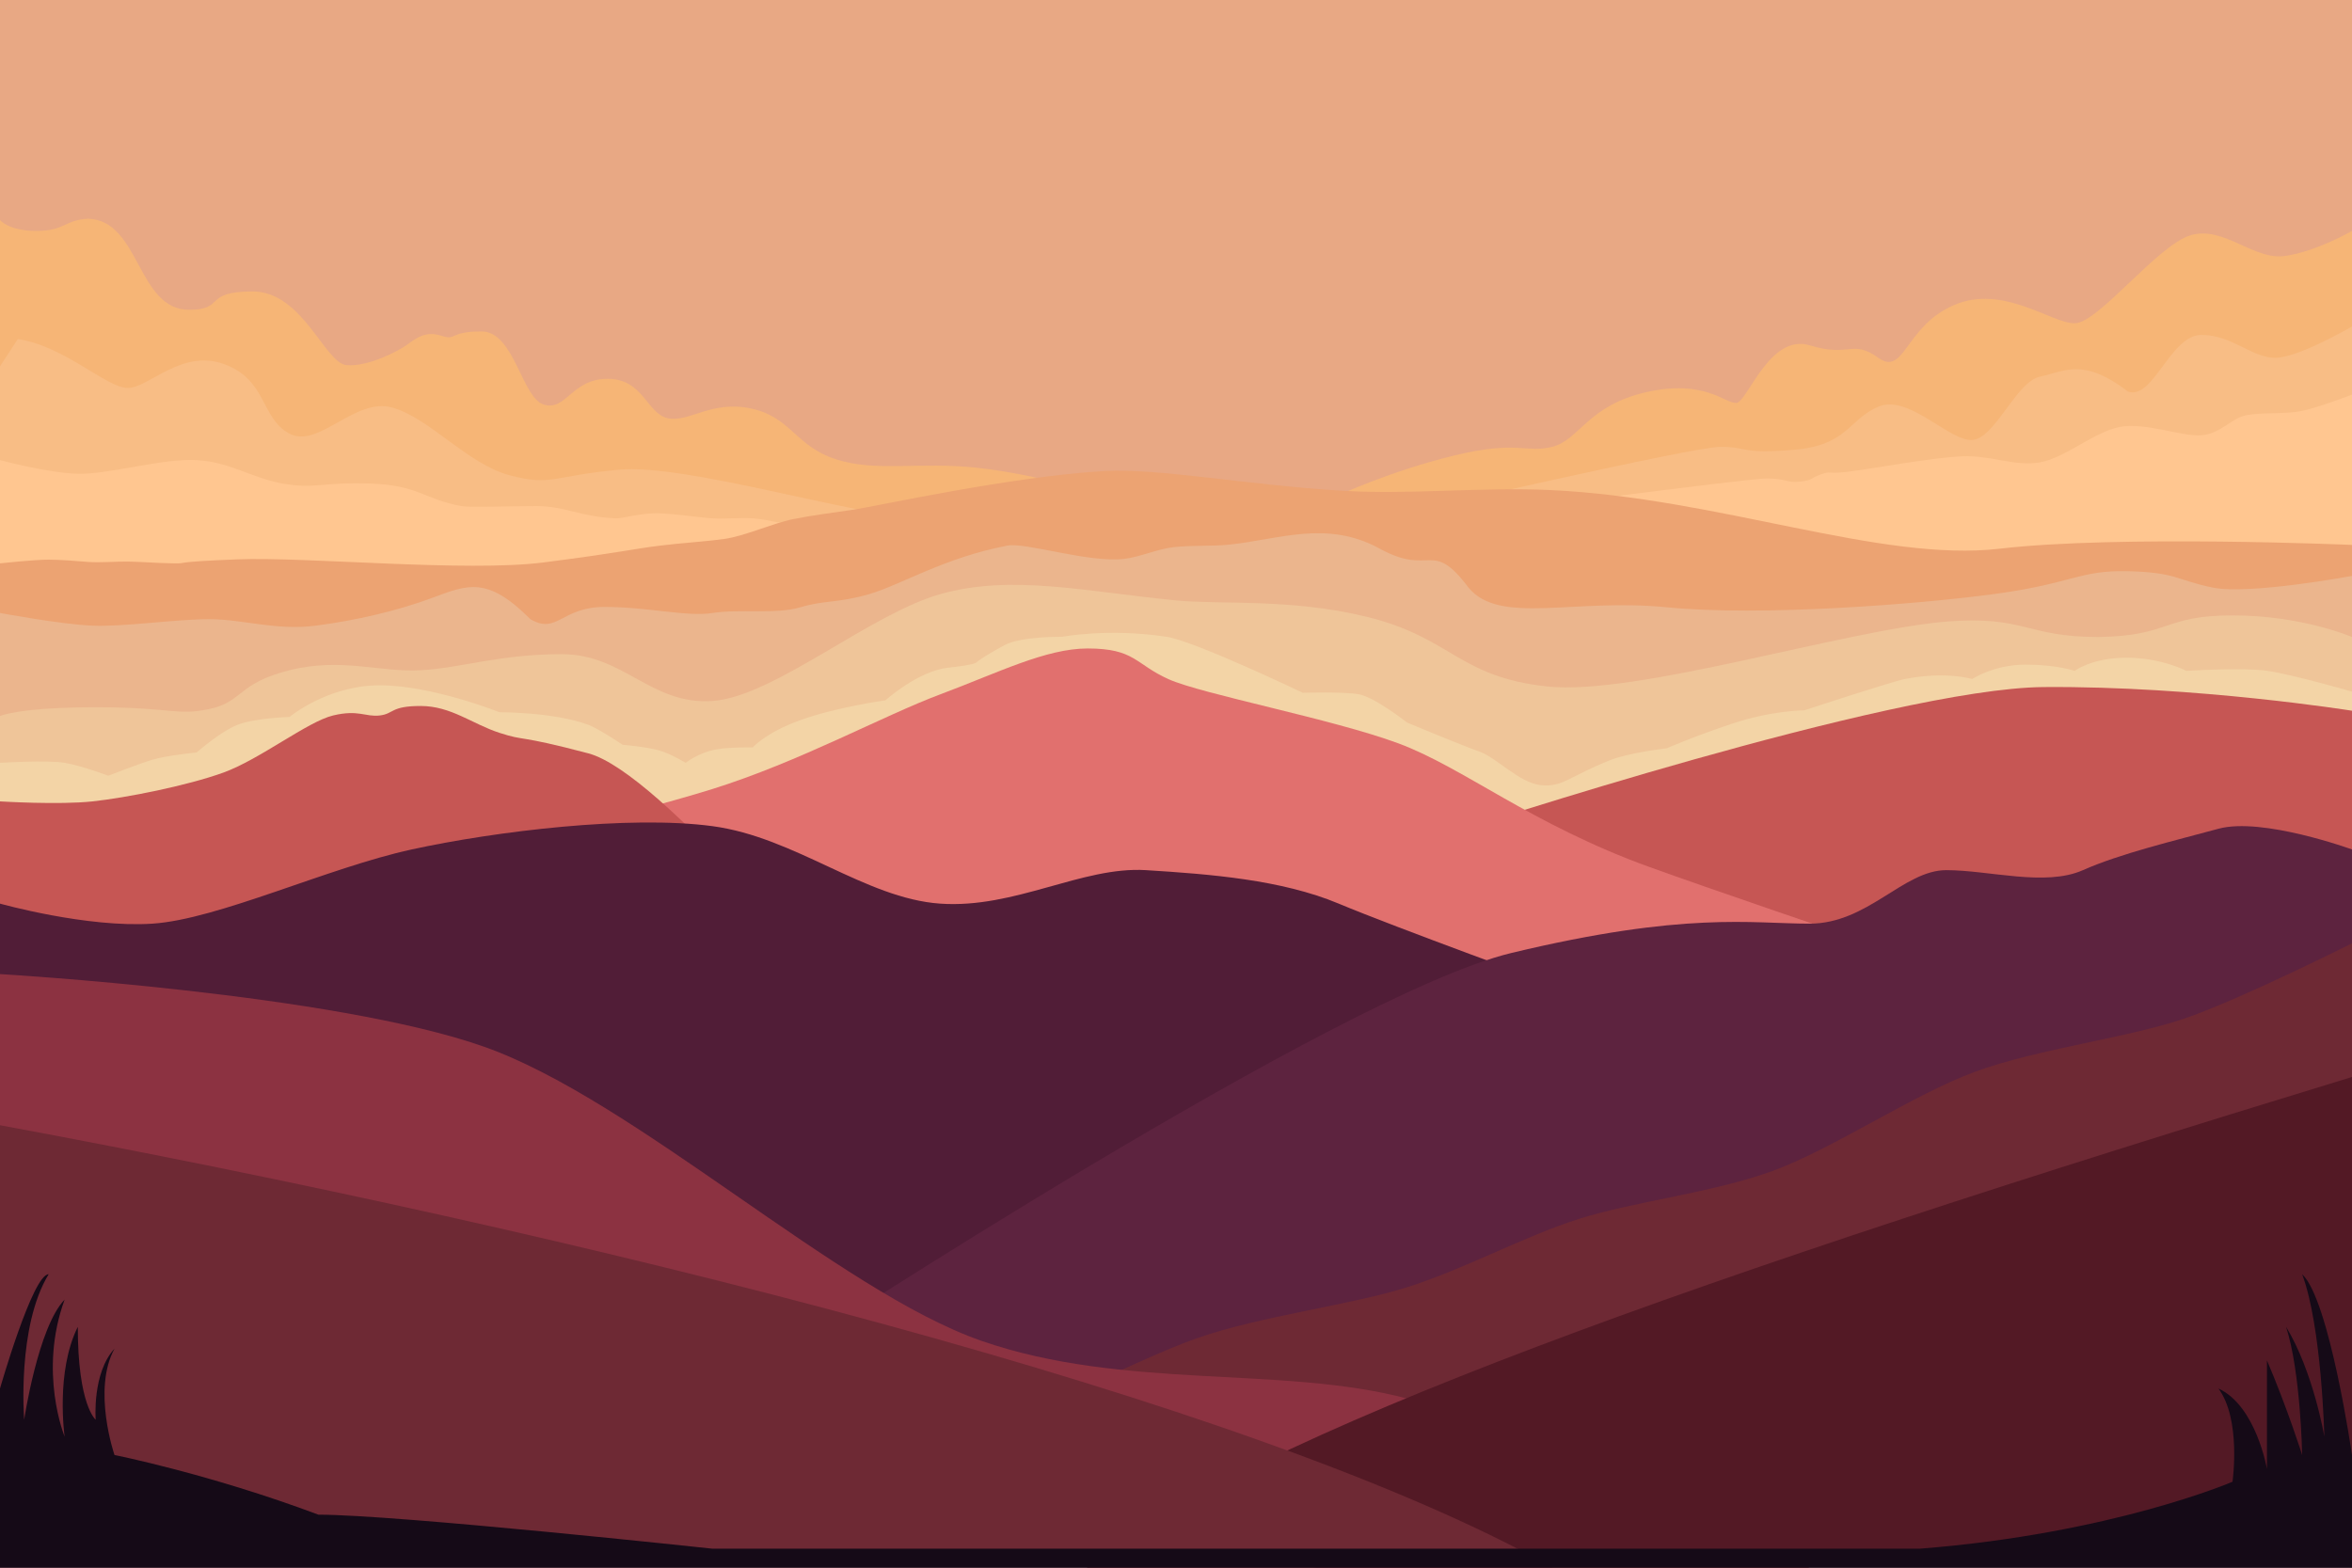 <svg id="ejyEhMDQXxU1" xmlns="http://www.w3.org/2000/svg" xmlns:xlink="http://www.w3.org/1999/xlink" viewBox="0 0 750 500" shape-rendering="geometricPrecision" text-rendering="geometricPrecision"><rect width="750" height="294.37" rx="0" ry="0" transform="matrix(1 0 0 1.055-0 0)" fill="#e8a884" stroke-width="0"/><g transform="translate(-0 0)"><g transform="matrix(-1 0 0 1 750 10)"><path d="M3.161,49.663c0,0,11.135,6.454,21.242,7.967s19.598-9.702,30.162-6.616s29.51,28.093,37.035,28.093s22.882-12.586,38.539-5.783s15.657,22.798,24.097,16.783s8.905,0,21.785-3.954s19.905,18.086,23.445,18.364s10.034-7.681,28.723-3.445s21.374,15.256,29.907,17.413s11.035-2.157,31.337,2.787s36.85,12.652,36.85,12.652l-55.086,34.165L3.161,109.415l0-59.753Z" transform="translate(-3.161 14)" fill="#f6b576" stroke-width="1.5"/><path d="M0,70.126c0,0,16.416,9.593,23.976,9.98s14.13-7.293,24.052-7.293s15.355,20.955,23.43,18.065C85.794,79.871,91.751,84.503,99.451,86.121s14.354,19.776,21.678,20.207s20.291-14.77,29.947-10.6s9.656,12.249,26.802,13.718s14.571-.933,23.491-.933s98.369,20.693,98.369,20.693l-39.201,17.978L0,109.513v-39.387Z" transform="translate(0 24)" fill="#f8bd85" stroke-width="1.5"/><path d="M0,100.924c0,0,11.088,4.405,16.172,5.442s12.671.423,17.473,1.363s8.203,6.163,14.383,6.669s17.756-4.358,25.961-2.77s17.382,10.237,25.462,11.734s15.57-2.413,24.977-1.996s29.434,4.256,36.304,5.12s5.156-.434,8.689.898s2.273,1.865,6.589,2.371s4.317-1.039,10.632-1.039s95.973,12.308,95.973,12.308l-79.758,16.747L0,157.769l0-56.846Z" transform="matrix(1 0 0 0.962 0 18.779)" fill="#ffc690" stroke-width="1.5"/></g><g transform="matrix(1.161 0 0 1 0 33)"><path d="M0,48.464c0,0,2.31,2.519,10.027,2.519s7.717-2.519,14.127-2.823c14.325.304,13.48,21.02,27.778,21.02c10.058,0,3.724-4.233,17.452-4.233s19.826,16.53,25.747,16.996s14.34-3.253,16.79-4.763s5.014-3.171,9.317-2s1.977-1,11.023-1s11.051,15.457,17.184,16.906s7.586-5.973,17.452-5.973s10.731,8.08,16.558,9.101s11.966-4.234,22.914-2.234s11.941,8.602,23.134,11.675s22.829.511,39.008,2s35,6.29,35,6.29-11.922,17.553-11.922,17.553l-15.055,15.927L-0,109.061l0-60.597Z" transform="matrix(1 0 0 1.382 0-29.804)" fill="#f6b576" stroke-width="1.5"/><path d="M0,78.534c0,0,3.419-5.434,4.885-7.763c12.859,1.956,24.377,13.906,30.195,13.906s14.874-11.283,26.609-6.735s9.851,15.308,17.788,19.713s17.911-10.255,28.11-7.442s20.8,16.134,32.367,19.299s11.414.24,29.909-1.568s63.791,12.92,83.337,13.874s45.876-3.097,45.876-3.097l-38.54,28.462L0,109.513l0-30.979Z" transform="matrix(1 0 0 1.121 0-4.184)" fill="#f8bd85" stroke-width="1.5"/><path d="M0,95.728c0,0,12.956,7.017,21.361,7.486s23.3-8.568,32.637-7.486s14.863,9.686,23.646,12.852s10.778-.934,24.092,0s14.341,8.366,25.008,12.366c2.26.848,12.574 0,20.582 0s11.719,5.759,21.735,6.697c2.099.197,7.134-3.368,12.797-2.697s10.068,2.245,13.839,2.697s7.267-.466,11.118,0s12.936,4.89,17.497,7.177s58.304,6.203,58.304,6.203l-79.758,16.747L0,157.769l0-62.042Z" transform="matrix(1 0 0 0.582 0 58.031)" fill="#ffc690" stroke-width="1.5"/></g><path d="M0,151.854c0,0,11.103-1.708,15.509-1.669s8.682.598,12.547,1.023s8.565-.223,12.69-.158s9.384.714,14.65.803-1.832-.573,20.27-1.803s73.028,5.856,97.646,1.393s28.499-6.133,37.357-7.636c1.724-.293,3.302-.537,4.773-.75c6.089-.881,10.349-1.227,15.549-2.25c6.457-1.271,15.539-7.131,21.791-8.923s12.23-2.792,19.529-4.349s50.336-15.053,79.742-17.437c17.387-1.409,45.197,6.298,76.138,8.923c21.387,1.815,44.271-1.763,66.242-.318c53.757,3.537,105.222,32.801,143.211,26.523s112.357-1.712,112.357-1.712v30.986L503.093,189.271L346.951,169.578L211.226,201.102L0,196.164l0-44.31Z" transform="matrix(1 0 0 0.705 0 72.62)" fill="#eca372" stroke-width="1.5"/><g transform="translate(0 0)"><path d="M0,174.501c0,0,19.478,3.647,29.546,4.054s26.617-2.104,37.3-2.073s21.222,3.7,33.8,2.073s25.875-4.657,37.185-8.87s17.574-7,31.288,6.796c8.564,5.02,9.835-3.904,23.679-3.904s26.372,3.243,34.502,1.923s20.371.481,27.939-1.816s11.955-1.288,21.991-4.212s23.838-11.602,43.963-15.45c5.903-1.129,25.874,5.544,37.232,4.233c5.182-.598,10.62-3.194,16.033-3.765c5.911-.624,11.791-.221,17.271-.763c16.009-1.584,31.265-8.063,48.306,1.296c16.388,9,16.388-3.39,28.265,12.416c9.941,11.988,33.256,3.296,63.163,6.246s79.918-.9,104.731-4.259s26.718-7.593,42.348-7.241s15.565,2.916,27.184,5.241s44.274-3.741,44.274-3.741l-0,53.888-268.036,20.272-151.1-25.912-119.638,40.639h-211.226L0,174.501Z" transform="translate(0 21)" fill="#ebb58d" stroke-width="1.5"/><path d="M0,221.372c0,0,5.999-2.799,30.511-2.799s25.687,2.799,36.335.539s8.819-8.178,25.466-12.342s28.829.742,41.873,0s25.107-5.13,44.934-5.13s28.484,16.275,48.053,14.934s50.325-27.859,72.844-34.136s45.528-.861,74.984,2.064c13.84,1.375,36.424-.707,60.657,5.182c27.342,6.644,29.282,19.212,57.677,22.251s94.111-17.82,127.293-20.693c25.26-1.969,25.26,4.923,48.459,4.923c23.162-.32,20.593-6.893,42.809-6.893s38.106,6.893,38.106,6.893l-0,32.038-92.228-1.529-172.069,37.649-133.177-47.748-104.053,39.031-60.79-0-66.564-9.185L-0,262.331l0-40.959Z" transform="translate(0 7)" fill="#efc599" stroke-width="1.5"/><path d="M0,240.293c0,0,15.133-.919,20.61,0s13.903,4.126,13.903,4.126s9.636-3.777,14.124-5.126s14.081-2.306,14.081-2.306s7.441-6.573,12.947-8.786s16.647-2.529,16.647-2.529s12.1-10.099,28.808-10.099s38.172,8.602,38.172,8.602s17.184-.142,28.391,4.026c3.153,1.172,10.85,6.33,10.85,6.33s7.4.641,11.508,1.762c3.663,1,8.613,4,8.613,4s4.121-3.306,9.896-4.306c4.392-.76,11.5-.6,11.5-.6s3.939-4.654,15.189-8.715c11.624-4.197,27.089-6.3,27.089-6.3s10.407-9.356,19.933-10.398c9.149-1,9.149-1.751,9.149-1.751s1.517-1.453,8.899-5.453c5.303-2.874,18.37-2.667,18.37-2.667s14.796-2.839,33.366,0c8.89,1.359,43.399,17.852,43.399,17.852s12.637-.381,17.726.448s15.525,9.057,15.525,9.057s17.288,7.213,22.978,9.213s12.748,10.029,19.691,10.747s8.898-2.748,22.081-7.975c6.196-2.457,18.018-3.772,18.018-3.772s8.517-3.758,21.107-7.939s22.742-4.18,22.742-4.18s28.076-9.202,32.051-9.981c13.263-2.599,21.507,0,21.507,0s6.918-4.599,17.016-4.599s15.674,2,15.674,2s5.467-4.205,16.586-4.205s19.075,4.205,19.075,4.205s17.72-1.164,25.656-.041s27.123,6.639,27.123,6.639v19.414l-67.853-3.253-185.2,40.643-144.42-46.176-135.884,49.326-95.523-37.234-84.607,30.631h-36.513l0-30.631Z" transform="translate(0 3)" fill="#f3d4a6" stroke-width="1.5"/></g></g><g transform="translate(0 40)"><path d="M464.728,226.516c0,0,138.285-59.239,186.95-59.747s98.322,9.803,98.322,9.803l-0,111.629-172.953,26.487-112.319-88.173Z" transform="matrix(1 0 0 0.77 0 50.72)" fill="#c65654" stroke-width="1.5"/><path d="M239.521,234.902c0,0,41.016-17.596,59.882-28.483s36.891-29.236,49.22-37.722s22.729-18.239,31.769-18.239c10.246,0,10.246,6.258,17.497,12.245s35.357,15.811,49.545,25.498s28.701,32.262,54.333,49.326s105.511,66.412,105.511,66.412L474.311,323.557L288.523,288.202l-49.002-53.3Z" transform="matrix(1.477 0 0 0.801-215.03 46.308)" fill="#e1706e" stroke-width="1.5"/><path d="M0,204.954c0,0,23.162,1.68,36.513,0s37.188-7.161,51.534-13.177s33.184-23.335,43.231-26.136s12.738.771,18.398,0s4.202-4.341,16.145-4.341s20.333,8.242,31.027,12.278s6.482.623,35.085,9.411s99.828,111.602,99.828,111.602L-0,310L0,204.954Z" transform="matrix(.809 0 0 0.697 0 72.742)" fill="#c65654" stroke-width="1.5"/></g><g transform="translate(0 0)"><path d="M0,208.202c0,0,27.664,7.779,48.637,6.389s55.828-17.825,82.641-23.667s69.422-10.982,95.894-7.432s48.7,23.015,72.566,24.71s45.318-11.941,65.689-10.675s43.184,3.029,61.451,10.675s70.069,26.487,70.069,26.487L260.536,365.764L-0,263.557L0,208.202Z" transform="translate(0 80)" fill="#511d37" stroke-width="1.5"/><path d="M255.239,349.396c0,0,171.349-112.151,226.725-125.457s76.493-9.348,95.083-9.348s29.9-17.064,43.58-17.064s31.568,5.332,43.58,0s29.245-9.406,43.213-13.206s42.58,6.603,42.58,6.603v72.633L419.896,397.725L299.738,385.052l-44.499-35.656Z" transform="translate(0 80)" fill="#5d233f" stroke-width="1.5"/></g><g transform="translate(0 1.076)"><path d="M312.927,397.725c0,0,48.137-24.766,68.671-31.961s49.116-10.549,67.351-16.368s36.69-15.977,54.145-21.591s42.899-8.405,62.068-15.385s44.781-24.363,64.709-31.694s49.313-10.861,67.351-17.168s52.779-23.771,52.779-23.771v96.404L496.947,437.556l-184.02-39.831Z" transform="translate(0 60)" fill="#6e2934" stroke-width="1.5"/><path d="M-0,249.602c0,0,106.345,6.158,154.455,23.199s112.936,77.927,158.472,93.763s96.077,7.775,136.022,18.488s128.098,53.872,128.098,53.872h-157.151L-0,372.813v-123.211Z" transform="translate(0 60)" fill="#8c3241" stroke-width="1.5"/><path d="M750,312.419C541.954,375.926,399.079,426.22,346.52,468.924h403.48v-156.505Z" transform="translate(0 30)" fill="#531925" stroke-width="1.5"/><path d="M0,327.805c183.381,33.951,399.674,87.281,495.152,141.119h-495.152L0,327.805Z" transform="translate(-0 30)" fill="#6e2934" stroke-width="1.5"/></g><path d="M0,437.556c0,0,10.43-39.831,15.509-39.831-10.202,18.335-7.801,50.696-7.801,50.696s4.429-32.292,12.902-41.858c-8.473,25.258,0,47.76,0,47.76s-2.974-22.571,4.201-38.264c0,27.411,5.701,32.361,5.701,32.361s-1.173-16.236,6.001-24.754c-7.174,14.322,0,37.068,0,37.068s30.135,6.527,65.018,20.794c25.061,0,125.642,11.856,125.642,11.856s273.395,0,385.023,0c61.315-5.25,99.699-23.331,99.699-23.331s2.847-21.632-4.475-32.497c12.027,6.057,15.457,28.022,15.457,28.022s0-8.848,0-37.83c6.516,16.669,11.233,32.986,11.233,32.986s-.461-28.982-5.131-44.674c8.738,15.692,12.203,38.264,12.203,38.264s-.814-38.264-7.072-56.598C742.809,406.563,750,460.734,750,460.734L750,500h-750v-62.444Z" transform="matrix(1 0 0 0.915 0 42.495)" fill="#150a17" stroke-width="1.5"/></svg>
